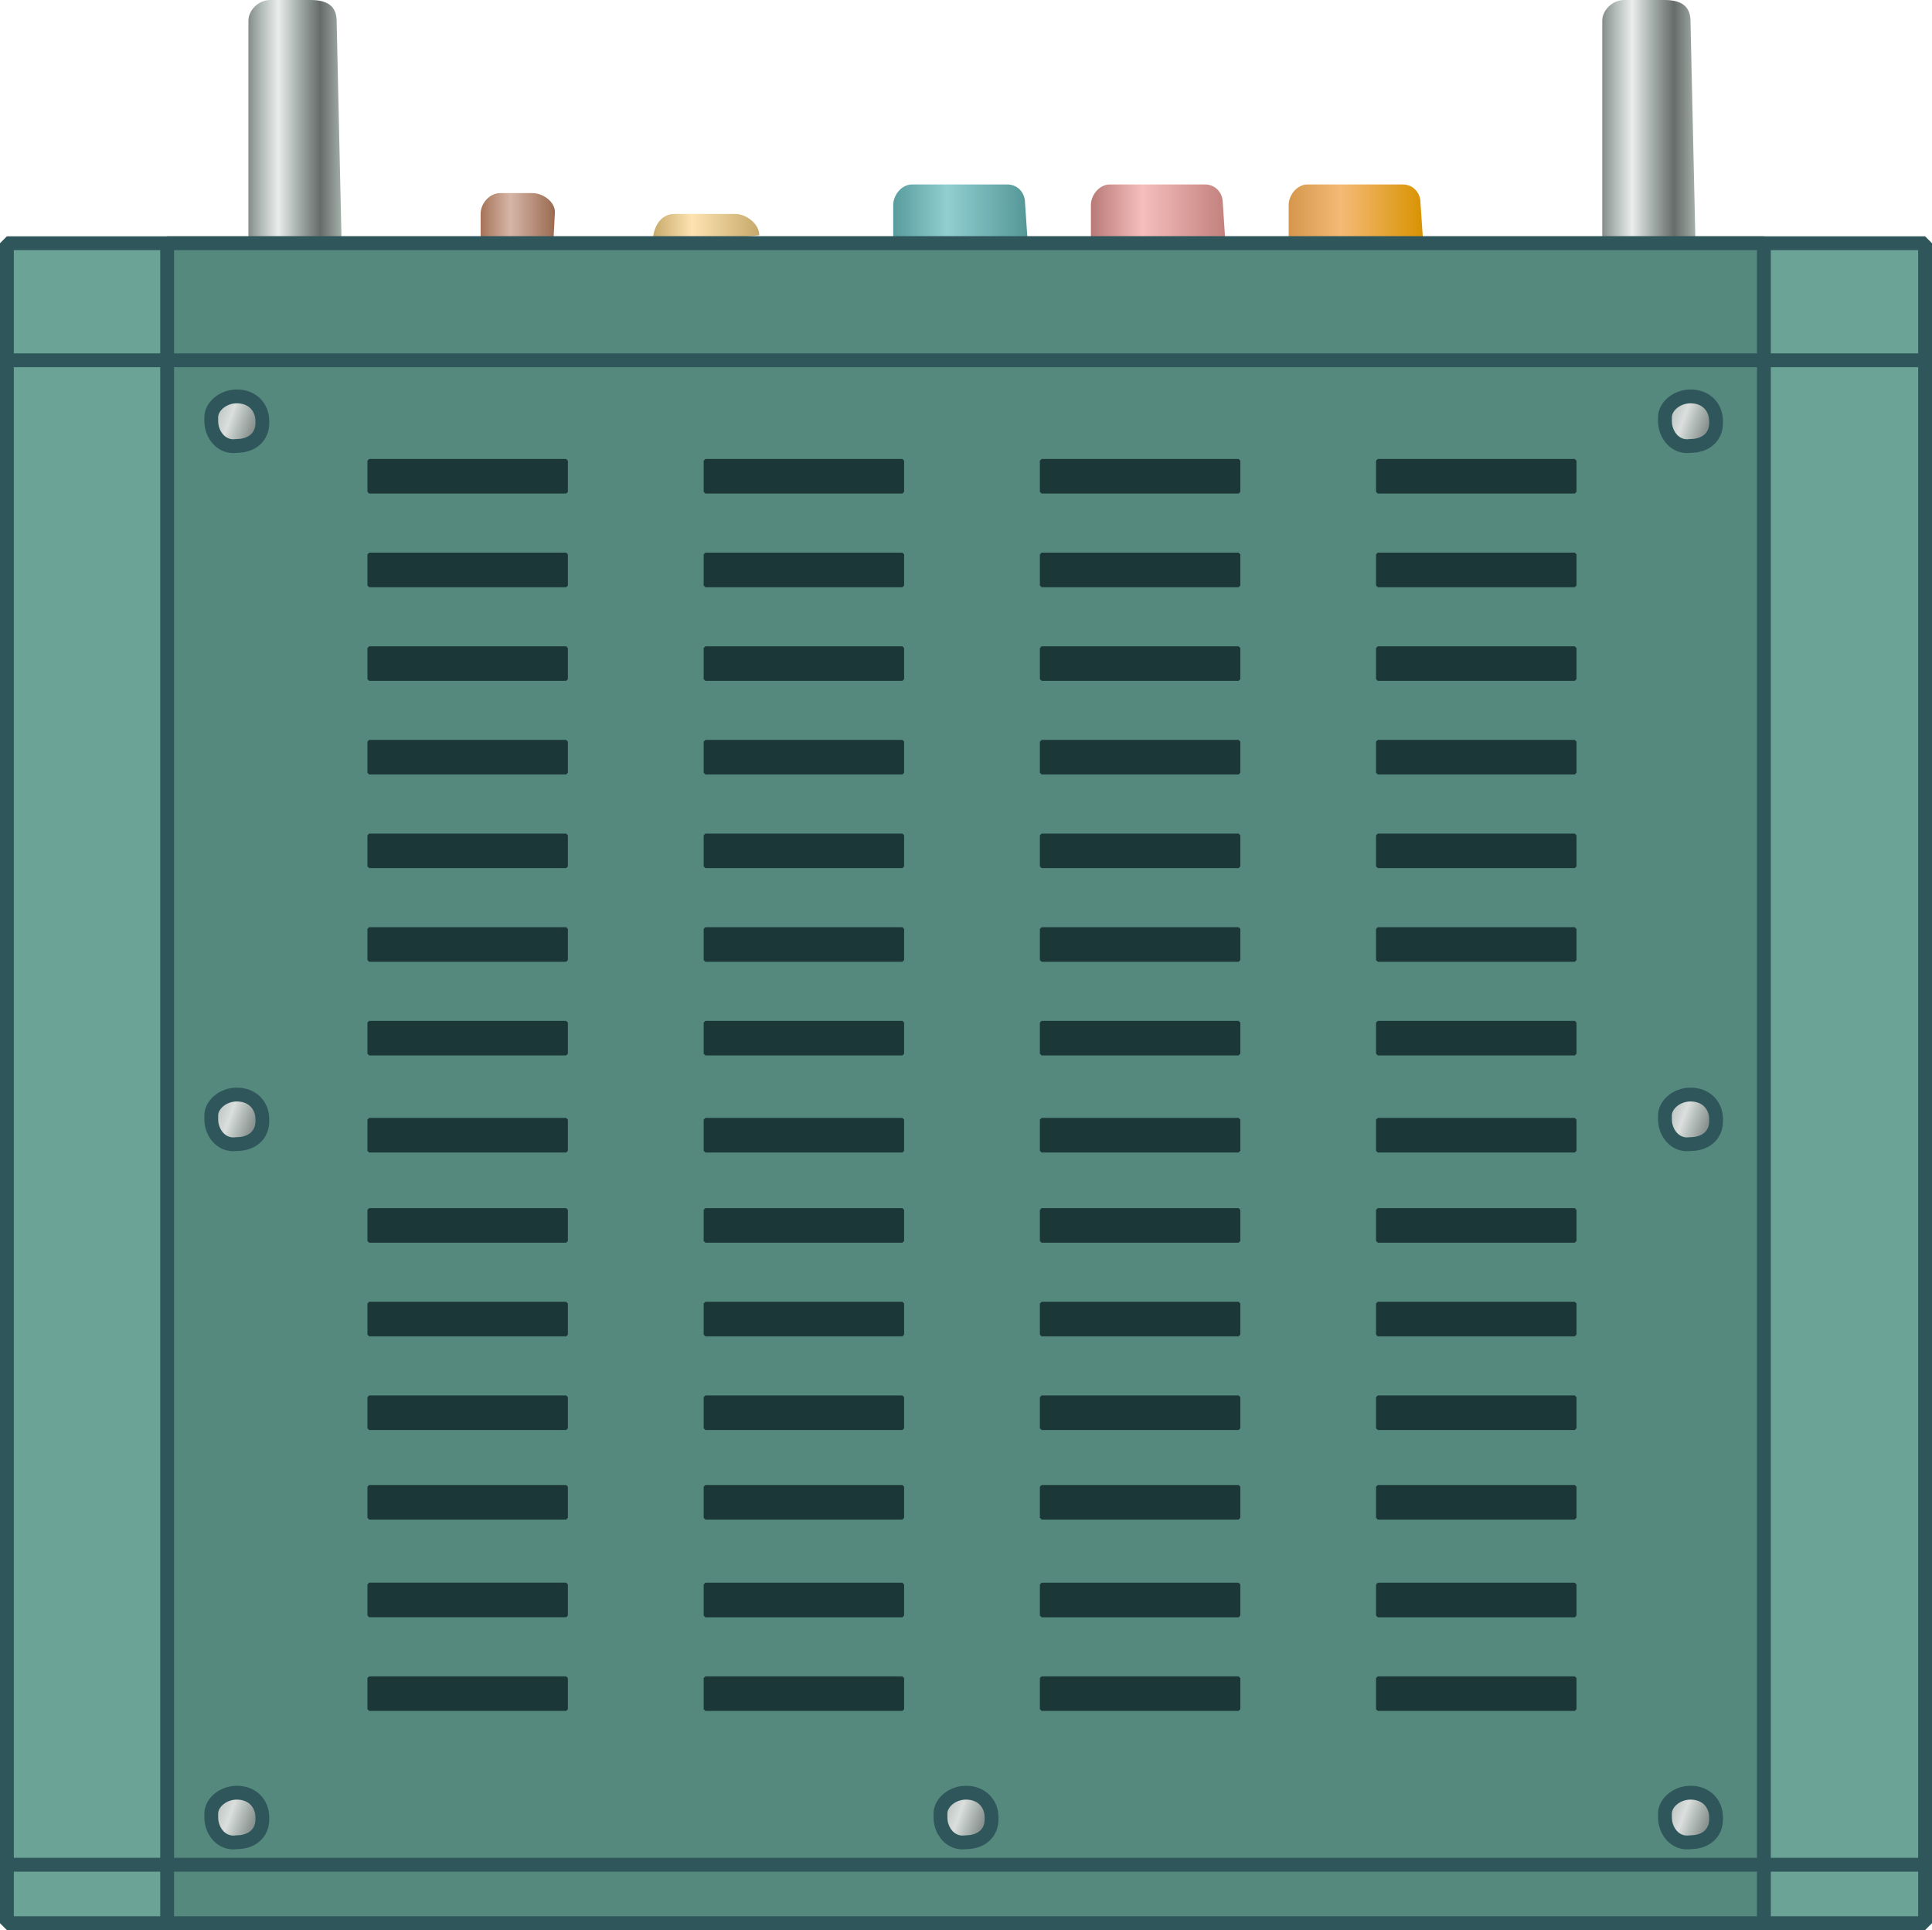 <?xml version="1.0" encoding="utf-8"?>
<!-- Generator: Adobe Illustrator 16.0.0, SVG Export Plug-In . SVG Version: 6.00 Build 0)  -->
<!DOCTYPE svg PUBLIC "-//W3C//DTD SVG 1.1//EN" "http://www.w3.org/Graphics/SVG/1.1/DTD/svg11.dtd">
<svg preserveAspectRatio="none" version="1.1" id="图层_1" xmlns="http://www.w3.org/2000/svg" xmlns:xlink="http://www.w3.org/1999/xlink" x="0px" y="0px"
	 width="139.75px" height="139.59px" viewBox="0.992 1.469 139.75 139.59" enable-background="new 0.992 1.469 139.75 139.59"
	 xml:space="preserve">
<g id="surface326">
	
		<linearGradient id="SVGID_1_" gradientUnits="userSpaceOnUse" x1="273.091" y1="-306.761" x2="282.091" y2="-306.761" gradientTransform="matrix(0.75 0 0 -0.75 -185.858 -219.601)">
		<stop  offset="0" style="stop-color:#858D89"/>
		<stop  offset="0.15" style="stop-color:#B4BEBA"/>
		<stop  offset="0.32" style="stop-color:#EBEDEC"/>
		<stop  offset="0.55" style="stop-color:#A0AAA6"/>
		<stop  offset="0.77" style="stop-color:#666C69"/>
		<stop  offset="1" style="stop-color:#A4AFAA"/>
	</linearGradient>
	<path fill="url(#SVGID_1_)" d="M20.461,1.469h3c1.5,0,1.883,0.691,1.883,1.547l0.367,16.453h-6.75v-16.5
		c0-0.75,0.715-1.5,1.594-1.5H20.461z"/>
	
		<linearGradient id="SVGID_2_" gradientUnits="userSpaceOnUse" x1="273.09" y1="-306.761" x2="282.09" y2="-306.761" gradientTransform="matrix(0.75 0 0 -0.75 -87.927 -219.601)">
		<stop  offset="0" style="stop-color:#858D89"/>
		<stop  offset="0.15" style="stop-color:#B4BEBA"/>
		<stop  offset="0.32" style="stop-color:#EBEDEC"/>
		<stop  offset="0.55" style="stop-color:#A0AAA6"/>
		<stop  offset="0.77" style="stop-color:#666C69"/>
		<stop  offset="1" style="stop-color:#A4AFAA"/>
	</linearGradient>
	<path fill="url(#SVGID_2_)" d="M118.391,1.469h3c1.5,0,1.883,0.691,1.883,1.547l0.367,16.453h-6.75v-16.5
		c0-0.75,0.715-1.5,1.598-1.5H118.391z"/>
	
		<linearGradient id="SVGID_3_" gradientUnits="userSpaceOnUse" x1="273.093" y1="-297.758" x2="286.093" y2="-297.758" gradientTransform="matrix(0.75 0 0 -0.75 -139.218 -206.261)">
		<stop  offset="0" style="stop-color:#589C9D"/>
		<stop  offset="0.4" style="stop-color:#91CFD1"/>
		<stop  offset="1" style="stop-color:#549697"/>
	</linearGradient>
	<path fill="url(#SVGID_3_)" d="M67.102,14.809h6.75c0.75,0,1.285,0.594,1.285,1.332l0.215,3.168h-9.75v-3
		c0-0.75,0.613-1.5,1.371-1.5H67.102z"/>
	
		<linearGradient id="SVGID_4_" gradientUnits="userSpaceOnUse" x1="273.091" y1="-297.259" x2="280.257" y2="-297.259" gradientTransform="matrix(0.75 0 0 -0.75 -169.06 -205.637)">
		<stop  offset="0" style="stop-color:#A67458"/>
		<stop  offset="0.4" style="stop-color:#D6B5A7"/>
		<stop  offset="1" style="stop-color:#9A6B51"/>
	</linearGradient>
	<path fill="url(#SVGID_4_)" d="M37.258,15.434h2.25c0.75,0,1.625,0.613,1.625,1.375l-0.125,2.375h-5.25v-2.25
		c0-0.75,0.637-1.5,1.418-1.5H37.258z"/>
	
		<linearGradient id="SVGID_5_" gradientUnits="userSpaceOnUse" x1="273.089" y1="-296.258" x2="283.392" y2="-296.258" gradientTransform="matrix(0.75 0 0 -0.75 -156.63 -204.128)">
		<stop  offset="0" style="stop-color:#C6A96A"/>
		<stop  offset="0.37" style="stop-color:#FEE3B2"/>
		<stop  offset="1" style="stop-color:#C6A96A"/>
	</linearGradient>
	<path fill="url(#SVGID_5_)" d="M49.688,16.941h4.5c0.75,0,1.727,0.691,1.727,1.547l-7.727,0.703c0-1.5,0.715-2.25,1.598-2.25
		H49.688z"/>
	
		<linearGradient id="SVGID_6_" gradientUnits="userSpaceOnUse" x1="273.093" y1="-297.758" x2="286.093" y2="-297.758" gradientTransform="matrix(0.75 0 0 -0.75 -110.612 -206.261)">
		<stop  offset="0" style="stop-color:#D6974D"/>
		<stop  offset="0.39" style="stop-color:#F4BA76"/>
		<stop  offset="1" style="stop-color:#D89300"/>
	</linearGradient>
	<path fill="url(#SVGID_6_)" d="M95.707,14.809h6.75c0.75,0,1.285,0.594,1.285,1.332l0.215,3.168h-9.75v-3
		c0-0.75,0.613-1.5,1.371-1.5H95.707z"/>
	
		<linearGradient id="SVGID_7_" gradientUnits="userSpaceOnUse" x1="273.09" y1="-297.758" x2="286.09" y2="-297.758" gradientTransform="matrix(0.75 0 0 -0.75 -124.915 -206.261)">
		<stop  offset="0" style="stop-color:#B97A77"/>
		<stop  offset="0.38" style="stop-color:#F5BFBD"/>
		<stop  offset="1" style="stop-color:#C2817D"/>
	</linearGradient>
	<path fill="url(#SVGID_7_)" d="M81.402,14.809h6.75c0.75,0,1.289,0.594,1.289,1.332l0.211,3.168h-9.75v-3
		c0-0.75,0.617-1.5,1.375-1.5H81.402z"/>
	<path fill="#6BA396" stroke="#2F575B" stroke-linejoin="bevel" stroke-miterlimit="10" d="M1.492,19.059h138.75v121.5H1.492V19.059
		z"/>
	<path fill="#55897D" stroke="#2F575B" stroke-linejoin="bevel" stroke-miterlimit="10" d="M13.082,19.059h115.5v121.5h-115.5
		V19.059z"/>
	<path fill="none" stroke="#2F575B" stroke-linejoin="bevel" stroke-miterlimit="10" d="M1.492,27.527h138.75"/>
	<path fill="none" stroke="#2F575B" stroke-linejoin="bevel" stroke-miterlimit="10" d="M1.492,136.332h138.75"/>
	<path fill="#1B3737" stroke="#1B3737" stroke-width="0.25" stroke-linejoin="bevel" stroke-miterlimit="10" d="M27.695,34.789
		h14.25v2.25h-14.25V34.789z"/>
	<path fill="#1B3737" stroke="#1B3737" stroke-width="0.25" stroke-linejoin="bevel" stroke-miterlimit="10" d="M27.695,41.563
		h14.25v2.25h-14.25V41.563z"/>
	<path fill="#1B3737" stroke="#1B3737" stroke-width="0.25" stroke-linejoin="bevel" stroke-miterlimit="10" d="M27.695,48.336
		h14.25v2.25h-14.25V48.336z"/>
	<path fill="#1B3737" stroke="#1B3737" stroke-width="0.25" stroke-linejoin="bevel" stroke-miterlimit="10" d="M27.695,55.105
		h14.25v2.25h-14.25V55.105z"/>
	<path fill="#1B3737" stroke="#1B3737" stroke-width="0.25" stroke-linejoin="bevel" stroke-miterlimit="10" d="M27.695,61.879
		h14.25v2.25h-14.25V61.879z"/>
	<path fill="#1B3737" stroke="#1B3737" stroke-width="0.25" stroke-linejoin="bevel" stroke-miterlimit="10" d="M27.695,82.445
		h14.25v2.25h-14.25V82.445z"/>
	<path fill="#1B3737" stroke="#1B3737" stroke-width="0.25" stroke-linejoin="bevel" stroke-miterlimit="10" d="M27.695,88.969
		h14.25v2.25h-14.25V88.969z"/>
	<path fill="#1B3737" stroke="#1B3737" stroke-width="0.25" stroke-linejoin="bevel" stroke-miterlimit="10" d="M27.695,75.426
		h14.25v2.25h-14.25V75.426z"/>
	<path fill="#1B3737" stroke="#1B3737" stroke-width="0.25" stroke-linejoin="bevel" stroke-miterlimit="10" d="M27.695,68.652
		h14.25v2.25h-14.25V68.652z"/>
	<path fill="#1B3737" stroke="#1B3737" stroke-width="0.25" stroke-linejoin="bevel" stroke-miterlimit="10" d="M27.695,108.992
		h14.25v2.25h-14.25V108.992z"/>
	<path fill="#1B3737" stroke="#1B3737" stroke-width="0.25" stroke-linejoin="bevel" stroke-miterlimit="10" d="M27.695,116.059
		h14.25v2.25h-14.25V116.059z"/>
	<path fill="#1B3737" stroke="#1B3737" stroke-width="0.25" stroke-linejoin="bevel" stroke-miterlimit="10" d="M27.695,102.516
		h14.25v2.25h-14.25V102.516z"/>
	<path fill="#1B3737" stroke="#1B3737" stroke-width="0.25" stroke-linejoin="bevel" stroke-miterlimit="10" d="M27.695,95.742
		h14.25v2.25h-14.25V95.742z"/>
	<path fill="#1B3737" stroke="#1B3737" stroke-width="0.25" stroke-linejoin="bevel" stroke-miterlimit="10" d="M27.695,122.832
		h14.25v2.25h-14.25V122.832z"/>
	<path fill="#1B3737" stroke="#1B3737" stroke-width="0.25" stroke-linejoin="bevel" stroke-miterlimit="10" d="M52.016,34.789
		h14.25v2.25h-14.25V34.789z"/>
	<path fill="#1B3737" stroke="#1B3737" stroke-width="0.25" stroke-linejoin="bevel" stroke-miterlimit="10" d="M52.016,41.563
		h14.25v2.25h-14.25V41.563z"/>
	<path fill="#1B3737" stroke="#1B3737" stroke-width="0.25" stroke-linejoin="bevel" stroke-miterlimit="10" d="M52.016,48.336
		h14.25v2.25h-14.25V48.336z"/>
	<path fill="#1B3737" stroke="#1B3737" stroke-width="0.25" stroke-linejoin="bevel" stroke-miterlimit="10" d="M52.016,55.105
		h14.25v2.25h-14.25V55.105z"/>
	<path fill="#1B3737" stroke="#1B3737" stroke-width="0.25" stroke-linejoin="bevel" stroke-miterlimit="10" d="M52.016,61.879
		h14.25v2.25h-14.25V61.879z"/>
	<path fill="#1B3737" stroke="#1B3737" stroke-width="0.25" stroke-linejoin="bevel" stroke-miterlimit="10" d="M52.016,82.445
		h14.25v2.25h-14.25V82.445z"/>
	<path fill="#1B3737" stroke="#1B3737" stroke-width="0.25" stroke-linejoin="bevel" stroke-miterlimit="10" d="M52.016,88.969
		h14.25v2.25h-14.25V88.969z"/>
	<path fill="#1B3737" stroke="#1B3737" stroke-width="0.25" stroke-linejoin="bevel" stroke-miterlimit="10" d="M52.016,75.426
		h14.25v2.25h-14.25V75.426z"/>
	<path fill="#1B3737" stroke="#1B3737" stroke-width="0.25" stroke-linejoin="bevel" stroke-miterlimit="10" d="M52.016,68.652
		h14.25v2.25h-14.25V68.652z"/>
	<path fill="#1B3737" stroke="#1B3737" stroke-width="0.25" stroke-linejoin="bevel" stroke-miterlimit="10" d="M52.016,108.992
		h14.25v2.25h-14.25V108.992z"/>
	<path fill="#1B3737" stroke="#1B3737" stroke-width="0.25" stroke-linejoin="bevel" stroke-miterlimit="10" d="M52.016,116.063
		h14.25v2.25h-14.25V116.063z"/>
	<path fill="#1B3737" stroke="#1B3737" stroke-width="0.25" stroke-linejoin="bevel" stroke-miterlimit="10" d="M52.016,102.516
		h14.25v2.25h-14.25V102.516z"/>
	<path fill="#1B3737" stroke="#1B3737" stroke-width="0.25" stroke-linejoin="bevel" stroke-miterlimit="10" d="M52.016,95.742
		h14.25v2.25h-14.25V95.742z"/>
	<path fill="#1B3737" stroke="#1B3737" stroke-width="0.25" stroke-linejoin="bevel" stroke-miterlimit="10" d="M52.016,122.832
		h14.25v2.25h-14.25V122.832z"/>
	<path fill="#1B3737" stroke="#1B3737" stroke-width="0.25" stroke-linejoin="bevel" stroke-miterlimit="10" d="M76.336,34.789
		h14.25v2.25h-14.25V34.789z"/>
	<path fill="#1B3737" stroke="#1B3737" stroke-width="0.25" stroke-linejoin="bevel" stroke-miterlimit="10" d="M76.336,41.563
		h14.25v2.25h-14.25V41.563z"/>
	<path fill="#1B3737" stroke="#1B3737" stroke-width="0.25" stroke-linejoin="bevel" stroke-miterlimit="10" d="M76.336,48.336
		h14.25v2.25h-14.25V48.336z"/>
	<path fill="#1B3737" stroke="#1B3737" stroke-width="0.25" stroke-linejoin="bevel" stroke-miterlimit="10" d="M76.336,55.105
		h14.25v2.25h-14.25V55.105z"/>
	<path fill="#1B3737" stroke="#1B3737" stroke-width="0.25" stroke-linejoin="bevel" stroke-miterlimit="10" d="M76.336,61.879
		h14.25v2.25h-14.25V61.879z"/>
	<path fill="#1B3737" stroke="#1B3737" stroke-width="0.25" stroke-linejoin="bevel" stroke-miterlimit="10" d="M76.336,82.445
		h14.25v2.25h-14.25V82.445z"/>
	<path fill="#1B3737" stroke="#1B3737" stroke-width="0.25" stroke-linejoin="bevel" stroke-miterlimit="10" d="M76.336,88.969
		h14.25v2.25h-14.25V88.969z"/>
	<path fill="#1B3737" stroke="#1B3737" stroke-width="0.25" stroke-linejoin="bevel" stroke-miterlimit="10" d="M76.336,75.426
		h14.25v2.25h-14.25V75.426z"/>
	<path fill="#1B3737" stroke="#1B3737" stroke-width="0.25" stroke-linejoin="bevel" stroke-miterlimit="10" d="M76.336,68.652
		h14.25v2.25h-14.25V68.652z"/>
	<path fill="#1B3737" stroke="#1B3737" stroke-width="0.25" stroke-linejoin="bevel" stroke-miterlimit="10" d="M76.336,108.992
		h14.25v2.25h-14.25V108.992z"/>
	<path fill="#1B3737" stroke="#1B3737" stroke-width="0.25" stroke-linejoin="bevel" stroke-miterlimit="10" d="M76.336,116.063
		h14.25v2.25h-14.25V116.063z"/>
	<path fill="#1B3737" stroke="#1B3737" stroke-width="0.25" stroke-linejoin="bevel" stroke-miterlimit="10" d="M76.336,102.516
		h14.25v2.25h-14.25V102.516z"/>
	<path fill="#1B3737" stroke="#1B3737" stroke-width="0.25" stroke-linejoin="bevel" stroke-miterlimit="10" d="M76.336,95.742
		h14.25v2.25h-14.25V95.742z"/>
	<path fill="#1B3737" stroke="#1B3737" stroke-width="0.25" stroke-linejoin="bevel" stroke-miterlimit="10" d="M76.336,122.832
		h14.25v2.25h-14.25V122.832z"/>
	<path fill="#1B3737" stroke="#1B3737" stroke-width="0.25" stroke-linejoin="bevel" stroke-miterlimit="10" d="M100.652,34.789
		h14.25v2.25h-14.25V34.789z"/>
	<path fill="#1B3737" stroke="#1B3737" stroke-width="0.25" stroke-linejoin="bevel" stroke-miterlimit="10" d="M100.652,41.563
		h14.25v2.25h-14.25V41.563z"/>
	<path fill="#1B3737" stroke="#1B3737" stroke-width="0.25" stroke-linejoin="bevel" stroke-miterlimit="10" d="M100.652,48.336
		h14.25v2.25h-14.25V48.336z"/>
	<path fill="#1B3737" stroke="#1B3737" stroke-width="0.25" stroke-linejoin="bevel" stroke-miterlimit="10" d="M100.652,55.105
		h14.25v2.25h-14.25V55.105z"/>
	<path fill="#1B3737" stroke="#1B3737" stroke-width="0.25" stroke-linejoin="bevel" stroke-miterlimit="10" d="M100.652,61.879
		h14.25v2.25h-14.25V61.879z"/>
	<path fill="#1B3737" stroke="#1B3737" stroke-width="0.25" stroke-linejoin="bevel" stroke-miterlimit="10" d="M100.652,82.445
		h14.25v2.25h-14.25V82.445z"/>
	<path fill="#1B3737" stroke="#1B3737" stroke-width="0.25" stroke-linejoin="bevel" stroke-miterlimit="10" d="M100.652,88.969
		h14.25v2.25h-14.25V88.969z"/>
	<path fill="#1B3737" stroke="#1B3737" stroke-width="0.25" stroke-linejoin="bevel" stroke-miterlimit="10" d="M100.652,75.426
		h14.25v2.25h-14.25V75.426z"/>
	<path fill="#1B3737" stroke="#1B3737" stroke-width="0.25" stroke-linejoin="bevel" stroke-miterlimit="10" d="M100.652,68.652
		h14.25v2.25h-14.25V68.652z"/>
	<path fill="#1B3737" stroke="#1B3737" stroke-width="0.25" stroke-linejoin="bevel" stroke-miterlimit="10" d="M100.652,108.992
		h14.25v2.25h-14.25V108.992z"/>
	<path fill="#1B3737" stroke="#1B3737" stroke-width="0.25" stroke-linejoin="bevel" stroke-miterlimit="10" d="M100.652,116.063
		h14.25v2.25h-14.25V116.063z"/>
	<path fill="#1B3737" stroke="#1B3737" stroke-width="0.25" stroke-linejoin="bevel" stroke-miterlimit="10" d="M100.652,102.516
		h14.25v2.25h-14.25V102.516z"/>
	<path fill="#1B3737" stroke="#1B3737" stroke-width="0.25" stroke-linejoin="bevel" stroke-miterlimit="10" d="M100.652,95.742
		h14.25v2.25h-14.25V95.742z"/>
	<path fill="#1B3737" stroke="#1B3737" stroke-width="0.25" stroke-linejoin="bevel" stroke-miterlimit="10" d="M100.652,122.832
		h14.25v2.25h-14.25V122.832z"/>
	
		<linearGradient id="SVGID_8_" gradientUnits="userSpaceOnUse" x1="272.598" y1="-296.114" x2="278.496" y2="-298.26" gradientTransform="matrix(0.75 0 0 -0.75 -188.545 -190.934)">
		<stop  offset="0" style="stop-color:#858D89"/>
		<stop  offset="0.11" style="stop-color:#B4BEBA"/>
		<stop  offset="0.39" style="stop-color:#DBDFDD"/>
		<stop  offset="0.55" style="stop-color:#B5BEBB"/>
		<stop  offset="0.77" style="stop-color:#8A928F"/>
	</linearGradient>
	<path fill="url(#SVGID_8_)" stroke="#2F575B" stroke-linejoin="bevel" stroke-miterlimit="10" d="M16.273,31.637
		c0-0.75,0.828-1.5,1.848-1.5c1.152,0,1.848,0.801,1.848,1.789c0.055,1.211-0.828,1.793-1.848,1.793
		c-1.098,0.168-1.848-0.805-1.848-1.793V31.637z"/>
	
		<linearGradient id="SVGID_9_" gradientUnits="userSpaceOnUse" x1="272.598" y1="-296.112" x2="278.496" y2="-298.259" gradientTransform="matrix(0.75 0 0 -0.75 -188.545 -140.441)">
		<stop  offset="0" style="stop-color:#858D89"/>
		<stop  offset="0.11" style="stop-color:#B4BEBA"/>
		<stop  offset="0.39" style="stop-color:#DBDFDD"/>
		<stop  offset="0.55" style="stop-color:#B5BEBB"/>
		<stop  offset="0.77" style="stop-color:#8A928F"/>
	</linearGradient>
	<path fill="url(#SVGID_9_)" stroke="#2F575B" stroke-linejoin="bevel" stroke-miterlimit="10" d="M16.273,82.129
		c0-0.75,0.828-1.5,1.848-1.5c1.152,0,1.848,0.801,1.848,1.789c0.055,1.211-0.828,1.793-1.848,1.793
		c-1.098,0.168-1.848-0.801-1.848-1.793V82.129z"/>
	
		<linearGradient id="SVGID_10_" gradientUnits="userSpaceOnUse" x1="272.599" y1="-296.113" x2="278.497" y2="-298.26" gradientTransform="matrix(0.75 0 0 -0.75 -188.545 -89.949)">
		<stop  offset="0" style="stop-color:#858D89"/>
		<stop  offset="0.11" style="stop-color:#B4BEBA"/>
		<stop  offset="0.39" style="stop-color:#DBDFDD"/>
		<stop  offset="0.55" style="stop-color:#B5BEBB"/>
		<stop  offset="0.77" style="stop-color:#8A928F"/>
	</linearGradient>
	<path fill="url(#SVGID_10_)" stroke="#2F575B" stroke-linejoin="bevel" stroke-miterlimit="10" d="M16.273,132.621
		c0-0.75,0.828-1.5,1.848-1.5c1.152,0,1.848,0.801,1.848,1.789c0.055,1.211-0.828,1.793-1.848,1.793
		c-1.098,0.168-1.848-0.801-1.848-1.793V132.621z"/>
	
		<linearGradient id="SVGID_11_" gradientUnits="userSpaceOnUse" x1="272.598" y1="-296.115" x2="278.495" y2="-298.261" gradientTransform="matrix(0.75 0 0 -0.75 -83.391 -190.934)">
		<stop  offset="0" style="stop-color:#858D89"/>
		<stop  offset="0.11" style="stop-color:#B4BEBA"/>
		<stop  offset="0.39" style="stop-color:#DBDFDD"/>
		<stop  offset="0.55" style="stop-color:#B5BEBB"/>
		<stop  offset="0.77" style="stop-color:#8A928F"/>
	</linearGradient>
	<path fill="url(#SVGID_11_)" stroke="#2F575B" stroke-linejoin="bevel" stroke-miterlimit="10" d="M121.426,31.637
		c0-0.75,0.828-1.5,1.848-1.5c1.152,0,1.848,0.801,1.848,1.789c0.055,1.211-0.824,1.793-1.848,1.793
		c-1.098,0.168-1.848-0.805-1.848-1.793V31.637z"/>
	
		<linearGradient id="SVGID_12_" gradientUnits="userSpaceOnUse" x1="272.598" y1="-296.115" x2="278.495" y2="-298.261" gradientTransform="matrix(0.75 0 0 -0.75 -83.391 -140.441)">
		<stop  offset="0" style="stop-color:#858D89"/>
		<stop  offset="0.11" style="stop-color:#B4BEBA"/>
		<stop  offset="0.39" style="stop-color:#DBDFDD"/>
		<stop  offset="0.55" style="stop-color:#B5BEBB"/>
		<stop  offset="0.77" style="stop-color:#8A928F"/>
	</linearGradient>
	<path fill="url(#SVGID_12_)" stroke="#2F575B" stroke-linejoin="bevel" stroke-miterlimit="10" d="M121.426,82.129
		c0-0.75,0.828-1.5,1.848-1.5c1.152,0,1.848,0.801,1.848,1.789c0.055,1.211-0.824,1.793-1.848,1.793
		c-1.098,0.168-1.848-0.801-1.848-1.793V82.129z"/>
	
		<linearGradient id="SVGID_13_" gradientUnits="userSpaceOnUse" x1="272.599" y1="-296.113" x2="278.495" y2="-298.26" gradientTransform="matrix(0.75 0 0 -0.75 -83.391 -89.949)">
		<stop  offset="0" style="stop-color:#858D89"/>
		<stop  offset="0.11" style="stop-color:#B4BEBA"/>
		<stop  offset="0.39" style="stop-color:#DBDFDD"/>
		<stop  offset="0.55" style="stop-color:#B5BEBB"/>
		<stop  offset="0.77" style="stop-color:#8A928F"/>
	</linearGradient>
	<path fill="url(#SVGID_13_)" stroke="#2F575B" stroke-linejoin="bevel" stroke-miterlimit="10" d="M121.426,132.621
		c0-0.75,0.828-1.5,1.848-1.5c1.152,0,1.848,0.801,1.848,1.789c0.055,1.211-0.824,1.793-1.848,1.793
		c-1.098,0.168-1.848-0.801-1.848-1.793V132.621z"/>
	
		<linearGradient id="SVGID_14_" gradientUnits="userSpaceOnUse" x1="272.599" y1="-296.113" x2="278.496" y2="-298.259" gradientTransform="matrix(0.75 0 0 -0.75 -135.8 -89.949)">
		<stop  offset="0" style="stop-color:#858D89"/>
		<stop  offset="0.11" style="stop-color:#B4BEBA"/>
		<stop  offset="0.39" style="stop-color:#DBDFDD"/>
		<stop  offset="0.55" style="stop-color:#B5BEBB"/>
		<stop  offset="0.77" style="stop-color:#8A928F"/>
	</linearGradient>
	<path fill="url(#SVGID_14_)" stroke="#2F575B" stroke-linejoin="bevel" stroke-miterlimit="10" d="M69.02,132.621
		c0-0.75,0.824-1.5,1.848-1.5c1.152,0,1.848,0.801,1.848,1.789c0.055,1.211-0.828,1.793-1.848,1.793
		c-1.098,0.168-1.848-0.801-1.848-1.793V132.621z"/>
</g>
</svg>
